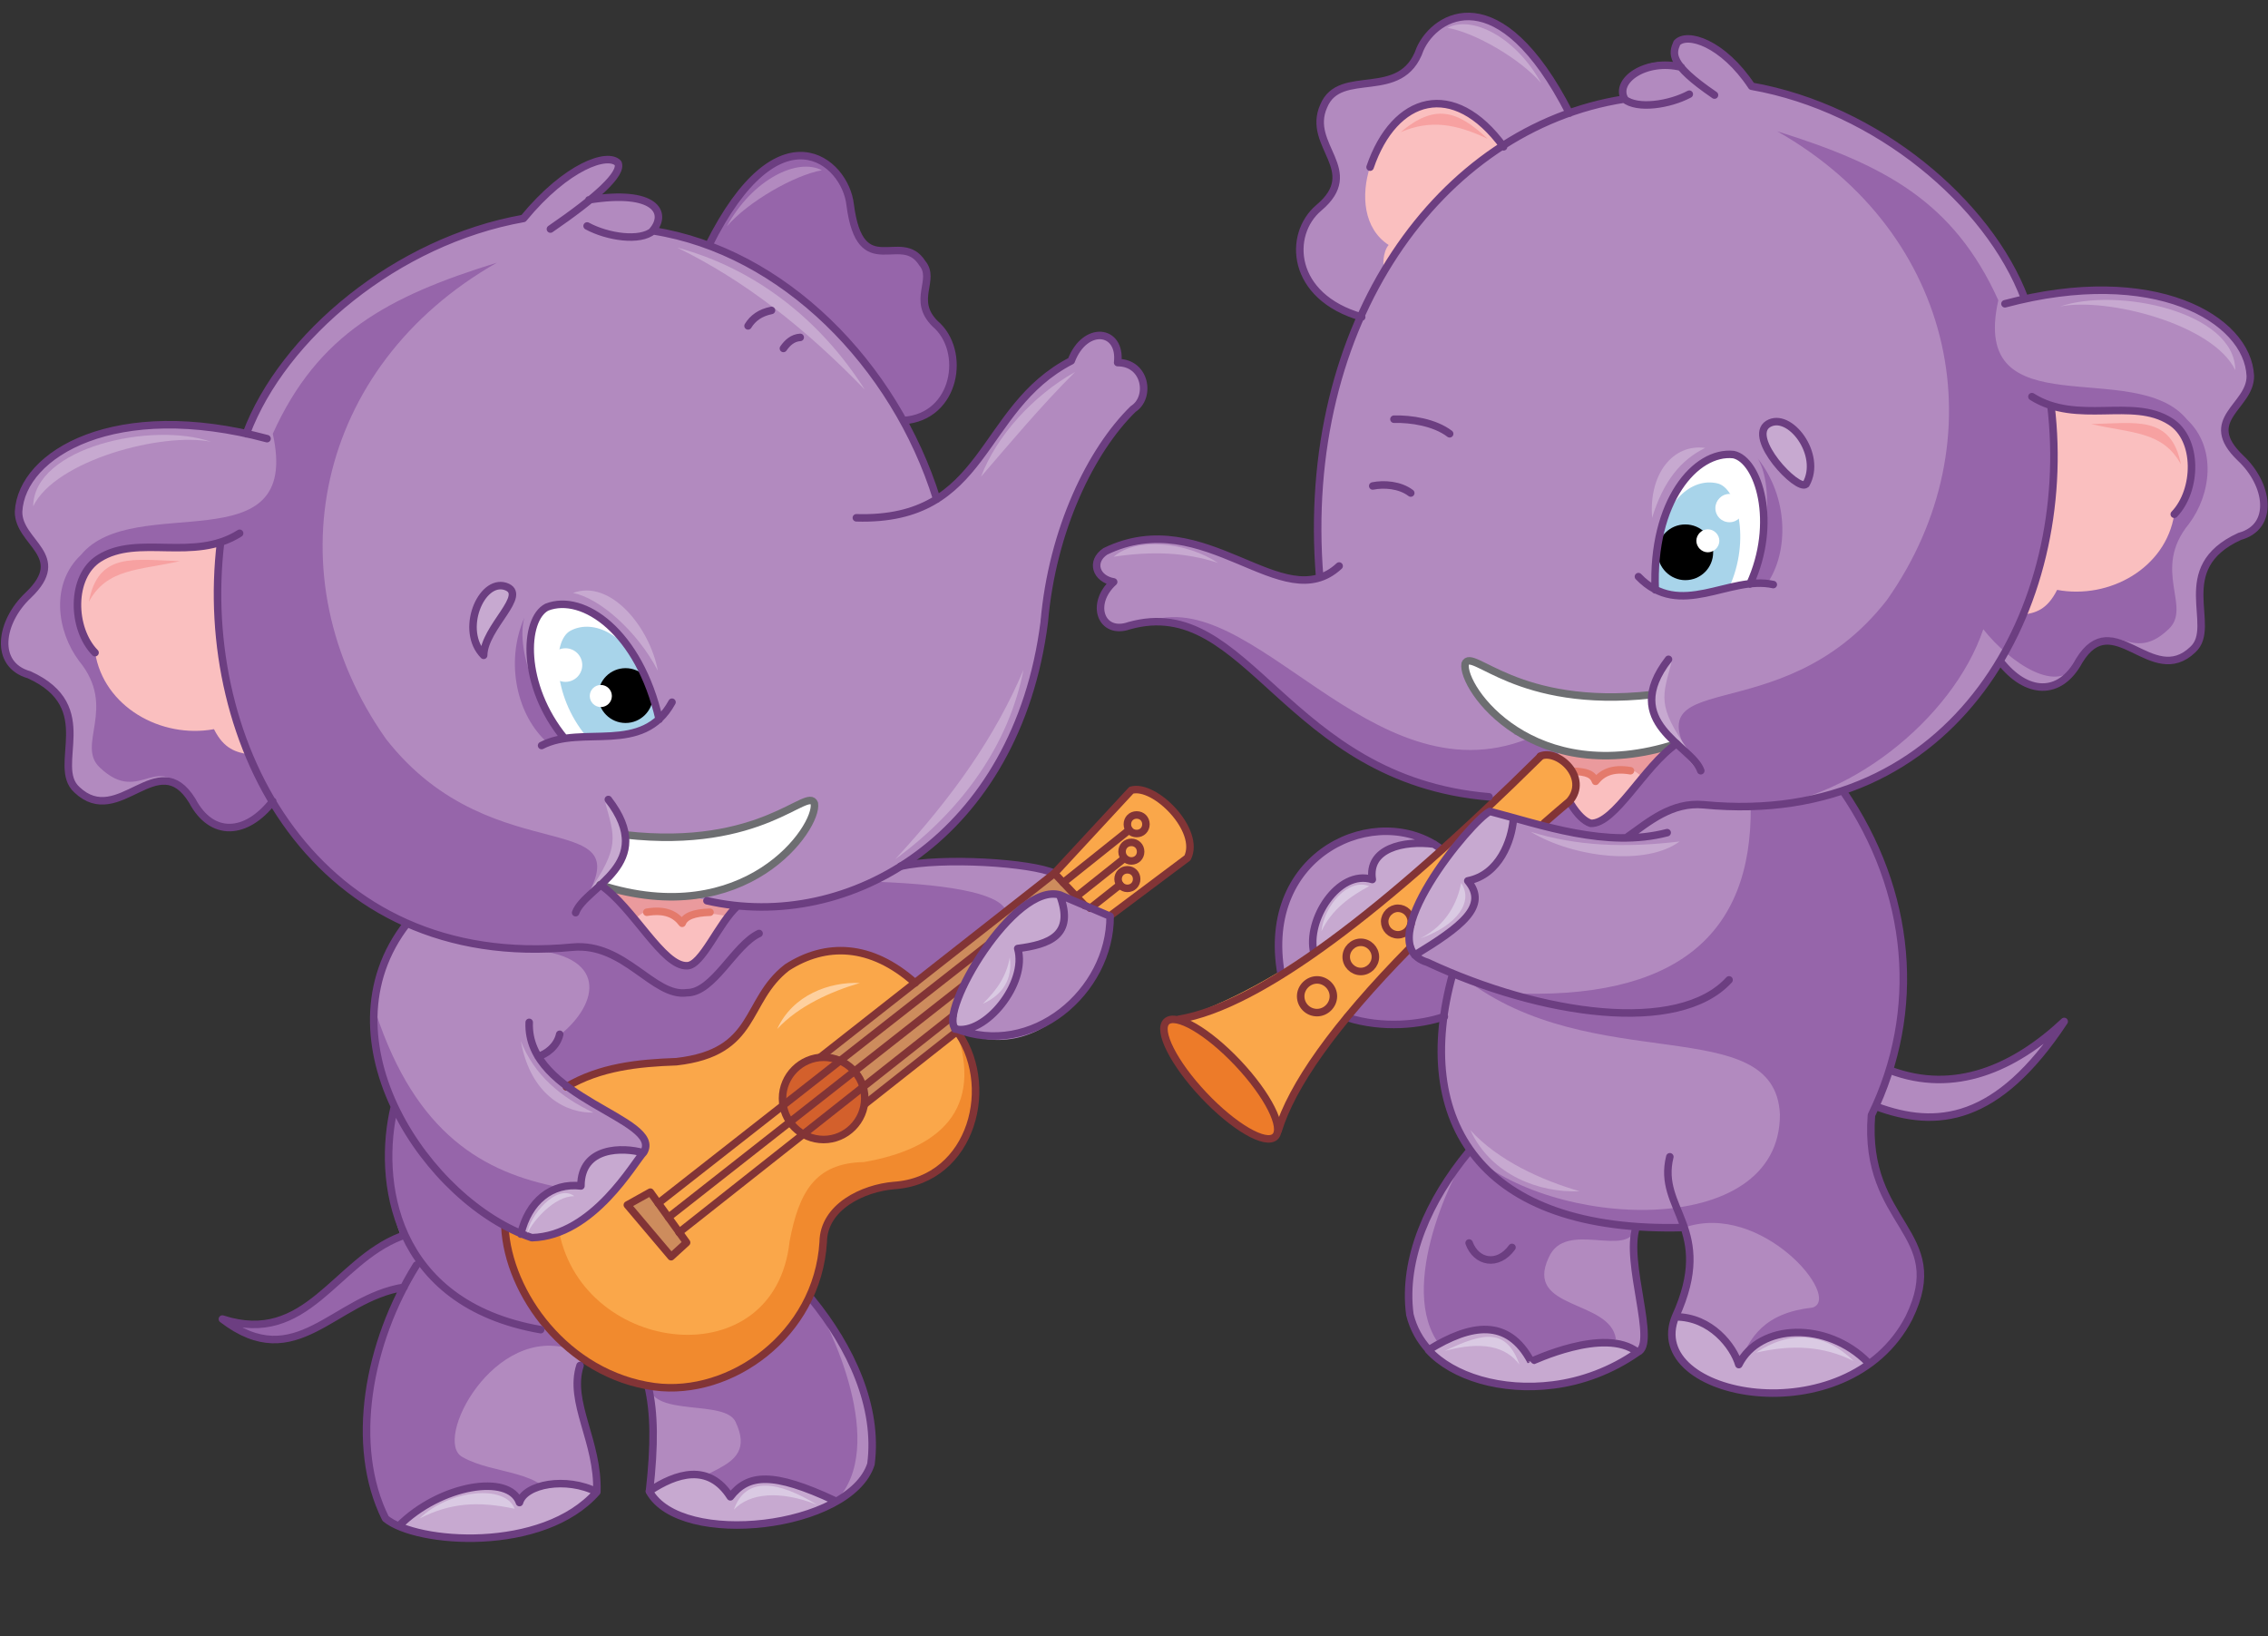 <?xml version="1.0" encoding="utf-8"?>
<!-- Generator: Adobe Illustrator 21.1.0, SVG Export Plug-In . SVG Version: 6.00 Build 0)  -->
<svg version="1.1" id="Layer_1" xmlns="http://www.w3.org/2000/svg" xmlns:xlink="http://www.w3.org/1999/xlink" x="0px" y="0px"
	 viewBox="0 0 513 370" style="enable-background:new 0 0 513 370;" xml:space="preserve">
<rect x="0" y="0" width="513" height="370" fill="#333333" stroke="none"/>
<style type="text/css">
	.st0{fill-rule:evenodd;clip-rule:evenodd;fill:#FAA74A;}
	.st1{fill-rule:evenodd;clip-rule:evenodd;fill:#9665AA;}
	.st2{fill-rule:evenodd;clip-rule:evenodd;fill:#B28ABF;}
	.st3{fill-rule:evenodd;clip-rule:evenodd;fill:#FABFBF;}
	.st4{fill-rule:evenodd;clip-rule:evenodd;fill:#EA9A9D;}
	.st5{fill-rule:evenodd;clip-rule:evenodd;fill:#FFFFFF;}
	.st6{fill:none;stroke:#6D6E71;stroke-width:1.699;stroke-linecap:round;stroke-linejoin:round;stroke-miterlimit:22.926;}
	.st7{fill-rule:evenodd;clip-rule:evenodd;fill:#A8D4EA;}
	.st8{fill:none;stroke:#E47A6B;stroke-width:1.699;stroke-linecap:round;stroke-linejoin:round;stroke-miterlimit:22.926;}
	.st9{fill-rule:evenodd;clip-rule:evenodd;fill:#F18A2E;}
	.st10{fill-rule:evenodd;clip-rule:evenodd;}
	.st11{fill-rule:evenodd;clip-rule:evenodd;fill:#CD8C5D;}
	.st12{fill-rule:evenodd;clip-rule:evenodd;fill:#C7A9D0;}
	.st13{fill:none;stroke:#6C3E81;stroke-width:1.699;stroke-linecap:round;stroke-linejoin:round;stroke-miterlimit:22.926;}
	.st14{fill-rule:evenodd;clip-rule:evenodd;fill:#F7A1A1;}
	.st15{fill:none;stroke:#823436;stroke-width:1.699;stroke-linecap:round;stroke-linejoin:round;stroke-miterlimit:22.926;}
	.st16{fill-rule:evenodd;clip-rule:evenodd;fill:#D3602C;}
	.st17{fill-rule:evenodd;clip-rule:evenodd;fill:#FED09E;}
	.st18{fill-rule:evenodd;clip-rule:evenodd;fill:#ED7B29;}
	.st19{fill-rule:evenodd;clip-rule:evenodd;fill:#DACAE3;}
</style>
<path class="st0" d="M251.1,207.2l-5.7-2.4l-6.8-7.3c5.8-6.3,11.6-12.5,17.4-18.8c5.3-1.5,15.8,9.1,12.7,15.3L251.1,207.2z"/>
<path class="st1" d="M326.7,229.9l2-9.8l-8.1-3.7l-1.5-2.1L304.7,230C312.8,232.8,321.3,231.7,326.7,229.9z"/>
<path class="st2" d="M452.3,149.6c-5.1,13.3-24.8,25-35.5,29.3c11.2,15.6,18.9,39.4,10.6,63.1c12.1,5.2,28.4,0.2,39.5-11
	c-8.3,13.5-23.2,28.2-42.6,19.2c-3.5,19.2,5.3,51.6-1.8,57.9c-10.4,5.5-30.7,8.8-44.2-4.3c0.8-8.8,6.9-18.6,2.6-26.2l-10.9-0.1
	c-2,9.3,1,16.4,2.1,25.9c-5.6,11.9-40.4,14-49.1,1.9c-8.5-9.7-5.6-25.4,9.1-44.9l-3.1-5.5l-1.5-6c-1.9-9.2-1.9-18.8,1.1-28.7
	l-8.7-4.3l-1-1.6l-29.2,6.1c-5.3-30.5,25.5-38.6,36.3-28.3l12.9-12c-49.5-2.7-49.2-43-83.6-38.9c-6.8,2.3-8.4-5.5-3.5-9.9
	c-4.9-1-4.9-5-1.9-6.9c16.9-10.2,32.7,9.2,48.6,6c-1.2-10.9-0.9-36.3,9.3-59.1c-13.3-4.5-18.9-14.3-9.7-24.7
	c9.6-7.2-2.3-15.1,1.1-23c4.7-9,17.3-0.6,21.8-12.9c2.7-5.6,17-18.4,33.8,14.5l12.5-3.2c-1.3-2.6,3.3-10.3,12.8-7.2
	c-5.3-8.2,8.1-9,16.1,4.4c32.8,7.2,51.6,25.8,61.8,48.1c33.6-5.9,51.3,5.9,51,17.4c0.1,7-11.4,9.8-2.2,18.6
	c6.3,5.9,7.8,15.5-0.2,17.7c-15.8,7.2-4.8,20.3-10.6,25.6c-9.3,8.9-18-10.1-25.7,2.5C465.9,157.6,458.2,157.2,452.3,149.6z"/>
<path class="st2" d="M61.6,181.3c6.2,12.9,20.9,23.7,30.5,27.5c-12.9,19.9-5.9,33.5-2.8,41.6c-2.6,11-1.6,20.6,1.5,29.3l0.6,11.5
	c-10.9,20-10,40.2-4.2,52.3c8.2,6.8,35.9,6.2,47.8-6c0.8-12.6-7.5-22.6-3.2-30.3l14.8,6.4c2.1,9.4,1.4,14.1,0.3,23.8
	c5.7,12.1,39.8,9.1,48.6-3.2c3.3-5.5,2.9-20.5-12-40.3l-2.8-24.1l14.2-13.2c10.3-1.4,13.7-13,21.2-23.9c20.2,10.4,36.7-14.6,35-25.4
	l-5.7-2.4l-6.8-7.3c-11.1-2.5-22.7-3.1-34.8-1.6c16.7-12,24.1-19.9,31.1-47.2c0.7-21.4,7-40.5,21.5-56.3c4.6-2.9,3.8-10.4-3.5-10.5
	c1.7-6.5-7-8.5-10.5-0.4c-13.8,5.5-19.1,26.3-30.5,31.2l-7.5-17.9c9.5,0.4,14.5-13,8.8-20.1c-8-8-1.1-7.5-4.6-15.5
	c-3.6-6.8-13.9,4.4-16.3-13.2c-0.6-9-15-24.2-32,9.2l-12.7-3.3c5-5-4.7-10.1-14.4-7c14.3-11.6,1-14.1-14.9,4.2
	C85.1,56.8,66,75.5,55.8,98.1c-34.1-6-52,6-51.7,17.7c-0.1,7.1,11.6,9.9,2.2,18.9c-6.4,6-7.9,15.7,0.2,18c16.1,7.3,4.8,20.6,10.8,26
	c9.5,9,18.3-10.2,26.1,2.5C47.8,189.4,55.6,188.9,61.6,181.3z"/>
<path class="st1" d="M204.3,95c9.5,0.4,14.5-13,8.8-20.1c-8-8-1.1-7.5-4.6-15.5c-3.6-6.8-13.9,4.4-16.3-13.2c-0.6-9-15-24.2-32,9.2
	C179.3,63.8,193.9,76.9,204.3,95z"/>
<path class="st1" d="M423.3,252.2c-1,28.8,18.5,24.5,7.6,47.6c-5.4,8.5-24.1,21.9-37.5,8.8c2.3-6.2,5.7-11.7,16.6-12.9
	c6.8-2.2-11.6-24.1-29-18.1l-10.9-0.1c-1.7,7.4-16-1.9-19.8,6.9c-5.6,11.9,13.9,9.4,15.2,18.4c-4.3,3.8-33.8,17-38.7,2.7
	c-11.7-12.1,1.4-39.4,5.4-45.1c18,17.5,70.5,20.4,70.4-8.4c-1.1-23.4-42.5-8.3-71.4-30.8l-2.5-1l12.3,4.4
	c38.2,1.8,55.3-13.2,55-42.2l20.8-3.6C434.5,204.8,432.9,227.1,423.3,252.2z"/>
<path class="st1" d="M448.6,142.3c-6.9,20.5-31.5,39.8-52.7,40.2c-10.6-0.4-19-1.2-27.9,6.8l-11.3-0.7l-7.6-2.3l6-4.3l1.1-4.2
	l-1.8-4.3l-3.1-2.1l-3.2-0.1l-9.4,9.1c-46.6-2-53.5-42.8-79.3-39.7c23.7-9.2,50.6,40.4,86.1,26.4c-13.3-4.5,19.7,6.6,28.9-3.8
	l9.9,11.3c-17.3-25.7,18.1-7.5,42.5-38.9c25.4-36,15.9-82.9-24.8-106c24.3,7.6,39.9,15.9,50,38.2c-6.6,29.5,31,12.6,42.7,27
	c6.8,6.4,5.4,17,0.4,23.6c-8.5,10.4,0.8,18.8-4.6,23.8c-9.3,8.9-12.8-5.1-20.5,7.4C465.9,157.6,454.6,149.9,448.6,142.3z"/>
<path class="st1" d="M89.2,250.3c-2.9,10.2-2,19.9,1.5,29.3c-18.4,8-20.1,23.7-40.4,18.7c15.8,12.6,28.1-6.2,41.1-7.2
	c-11.1,19.3-10,40.2-4.2,52.3c7.1,5.6,26.1,7.3,38.2-3.1c-1.7-8-13.7-6.7-20.8-10.8c-6.8-3.6,7.1-30.3,24.8-24.3l2.5,1.9l9,4.2
	l5.9,2.2c1,7,17.3,2.9,19.6,8.1c5.7,12.1-11.6,9.7-13,18.8c4.3,3.9,23.2,5.1,35.7-1c11.9-12.2-1.4-40-5.4-45.7
	c-18.2,17.7-69.2,12.9-69.1-16.4l3.5,1.6c-0.5-4.8,4.7-8.3,8.4-10.4c-17-3.3-32.4-11.9-41.5-39.5l0.6,9.1L89.2,250.3z"/>
<path class="st1" d="M61.7,181.5c11,20.6,35.5,32.8,57.1,33.2c19,1,16.8,12.2,7.8,19.4l-4.9,5l6.5,6.8l38.9,0.6l21.8-28.3l18.2,4.3
	l20.6-16.1c-0.8-3.9-10.7-6.3-29.7-7c-9.1,4.7-16.9,6.1-24,5.9l-7.8-0.3l-4.6,7.3c-3.9,3.6-4.6,7.7-6,6.3l0.4-15.7
	c13.4-4.5-6.2,2.8-15.6-7.8l-10,11.4c17.6-26-18.3-7.6-43.1-39.4c-25.9-36.7-16.2-84.2,25.1-107.7C87.8,67,71.9,75.5,61.7,98.1
	c6.7,30-31.4,12.8-43.4,27.4c-6.9,6.5-5.5,17.2-0.4,24c8.7,10.6-0.8,19,4.7,24.1c9.5,9,13-5.2,20.8,7.6
	C47.8,189.4,55.7,189,61.7,181.5z"/>
<polygon class="st3" points="377.5,168.7 354.6,167.9 352,169.7 354.6,173.3 356.4,177.6 355,181.3 357,184.1 359.8,186.1 
	362.9,185.1 365.3,183.1 "/>
<polygon class="st3" points="137.5,200.6 157.4,203.1 163.5,204.3 164.7,207.2 158.3,216.2 155.4,218.4 152.3,217.2 149.8,215.2 "/>
<path class="st4" d="M377.5,168.7l-22.9-0.9l-2.6,1.9l3.6,4.8l-0.8-0.2c3.5,0.4,6,0.1,6.2,2.4c3.8-3.8,7.3-4.1,10.5-0.9L377.5,168.7
	z"/>
<path class="st4" d="M137.5,200.6l19.9,2.5l8.7,1.7l-1.4,2.4l-0.6-0.1c-6-1.1-9.6-0.7-9.8,1.7c-3.9-3.9-7.5-4.2-10.7-0.9
	L137.5,200.6z"/>
<path class="st3" d="M491.8,116.3c-1.9,12.2-14.7,19.3-26.5,17.1c-2.3,4.6-5,5.2-7.6,5.6c6-16.2,8.1-32,6.2-47.3
	c10.2,2.6,18.4-2,27,3.6C497.2,99.4,497,111,491.8,116.3z"/>
<path class="st3" d="M21.5,147.5c1.9,12.3,14.9,19.6,26.9,17.4c2.3,4.6,5.1,5.2,7.8,5.7c-6.1-16.4-8.2-32.4-6.3-48
	c-10.4,2.6-18.7-2-27.4,3.7C16,130.4,16.3,142.1,21.5,147.5z"/>
<path class="st5" d="M374.5,133.3c7.7,3.9,14.3-0.9,21.4-1.3c6.4-13.9,2-28.1-3.7-29.3C383.5,101.8,373.7,113.4,374.5,133.3z"/>
<path class="st5" d="M149,162.6c-6.5,5.8-14.2,2.9-21.4,4.3c-9.9-12-9.3-27-4-29.7C131.9,134.1,144.6,142.9,149,162.6z"/>
<path class="st5" d="M379.2,168.2c-4.2-2.9-6-6.6-5.6-11.1c-30.6,3.4-40.7-10.8-42.2-7C330.5,155.5,346.7,178.7,379.2,168.2z"/>
<path class="st5" d="M135.8,200.1c4.2-2.9,6.1-6.7,5.7-11.3c31,3.5,41.3-11,42.8-7.1C185.1,187.2,168.7,210.7,135.8,200.1z"/>
<path class="st6" d="M373.6,157.1c-30.6,3.4-40.7-10.8-42.2-7c-0.9,5.4,15.3,28.6,47.8,18.1"/>
<path class="st7" d="M375,123.7l-0.5,9.6c6.2,3.6,11.1-0.3,16.6-0.4c5-10.9,1.8-22.7-2.7-23.6C382.6,108,376.4,113.3,375,123.7z"/>
<path class="st7" d="M146,153.3l3,9.3c-5.2,5.2-10.9,2.6-16.4,3.9c-7.8-9.4-7.7-21.8-3.5-23.9C134.3,139.9,141.9,143.5,146,153.3z"
	/>
<path class="st8" d="M368.8,174.3c-4.1-0.7-6.4,0.5-7.9,2.4c-0.6-1.6-1.9-2.2-5.4-2.3"/>
<path class="st8" d="M146.3,206.3c4.2-0.7,6.5,0.5,8,2.5c0.6-1.6,2.7-2.4,6.3-2.5"/>
<path class="st0" d="M114.3,277.4l3.5,1.6l17.2-8.1l10.5-10.2c3.2-5-11.6-10-17.4-14.9c7.2-3.9,15.7-5.3,24.9-5.7
	c5.3,0.3,10.5-1.1,17.9-12.1c9.1-15.5,22.8-15.6,36.1-5.7l9.1,10.3c7.9,13.7,1.7,33.6-16.6,36c-7,0.6-13,4.3-13.2,12.3
	c-1.3,21-21.5,33.7-39.7,32.6C129.1,308.2,117.2,296.3,114.3,277.4z"/>
<path class="st9" d="M114.3,277.2l3.5,1.9l8.7-0.4c5.6,27.9,48.8,33,52.1,2c2.1-11,5.7-17.7,16.8-17.9c17.1-3,27.2-11.8,20.8-30.1
	c9,14.6,3,34.7-16.6,36c-7,0.6-13,4.3-13.2,12.3c-1.3,21-21.5,33.7-39.7,32.6C128.9,307.9,117.2,295.5,114.3,277.2z"/>
<path class="st10" d="M381.2,131.2c3.5,0,6.3-2.8,6.3-6.3c0-3.5-2.8-6.3-6.3-6.3c-3.5,0-6.3,2.8-6.3,6.3
	C375,128.4,377.8,131.2,381.2,131.2z"/>
<polygon class="st11" points="245.4,204.8 239.7,202.4 216.4,233.3 195.1,250.1 185.4,239.2 238.5,197.5 "/>
<path class="st0" d="M319,214.3l19.8-30.4l9.3,2.6l6.8-5.3c3.7-6.5-1.5-12-6.6-10.2c-32.7,32.8-60,52.6-81.7,59.4
	c12,4.8,18.5,14,22.5,25.1C292.2,245.6,301.6,232.1,319,214.3z"/>
<circle class="st10" cx="141.5" cy="157.3" r="6.2"/>
<path class="st5" d="M386.3,124.9c1.4,0,2.6-1.2,2.6-2.6c0-1.4-1.2-2.6-2.6-2.6c-1.4,0-2.6,1.2-2.6,2.6
	C383.7,123.7,384.9,124.9,386.3,124.9z"/>
<path class="st5" d="M391.2,118.1c1.8,0,3.2-1.5,3.2-3.2c0-1.8-1.5-3.2-3.2-3.2c-1.8,0-3.2,1.5-3.2,3.2
	C388,116.7,389.4,118.1,391.2,118.1z"/>
<circle class="st5" cx="135.9" cy="157.4" r="2.5"/>
<circle class="st5" cx="127.9" cy="150.4" r="3.8"/>
<path class="st12" d="M408.5,109.5c-1.9,1.7-13.4-10.5-8.6-13.6C404.7,92.9,412.3,102.8,408.5,109.5z"/>
<path class="st13" d="M408.5,109.5c-1.9,1.7-13.4-10.5-8.6-13.6C404.7,92.9,412.3,102.8,408.5,109.5z"/>
<path class="st12" d="M109.4,148.2c0.1-6.4,10.4-13.8,4.9-15.6C108.8,130.9,103.9,142.6,109.4,148.2z"/>
<path class="st13" d="M109.4,148.2c0.1-6.4,10.4-13.8,4.9-15.6C108.8,130.9,103.9,142.6,109.4,148.2z"/>
<path class="st3" d="M340.1,33.1c-11.7,7.8-20.7,18.4-26.8,28.6c-0.7-1.4-0.5-4.8,0.8-6.3c-5.7-3.7-6.3-11.3-4.2-17.7
	C315.4,21.7,328.7,17.7,340.1,33.1z"/>
<path class="st12" d="M323.2,305.3c5.2,6.8,26.7,14.5,47.2,0.6c-6.2-4.1-16.1-1.5-24.1,2.1C345.1,303.8,337.7,295.1,323.2,305.3z
	 M320,215.9l-0.2-0.8c-4.2-6.8,4.2-20.5,17.7-31.7l4.8,1.4c-0.2,4.6-3.1,12.5-10.3,14.3C335,203.9,333.7,208,320,215.9z
	 M379.1,297.7l-0.8,4c-0.1,16,38,16.6,44.4,6.3c-9.2-9.3-24.5-8.9-29.2,0.5C392.1,304.4,386.9,298.3,379.1,297.7z"/>
<path class="st12" d="M297.2,215.5l28.9-23.4c-1.8-1.2-19-3.2-15.8,6.8C306.6,196.9,294.8,204.9,297.2,215.5z"/>
<path class="st12" d="M117.8,279l2.5,0.9c12.1-1.4,14.7-6.7,19.8-11.8l5.5-7.5c-4.5-1.3-14.5-1.3-14.1,7.5
	C126.6,266.5,117.9,272.7,117.8,279z M90.2,345.1c11.8-11,23.9-10.1,27.3-5.3c3.6-4.8,7.4-5.6,17.5-2.4
	C128.4,346.5,101.8,351.5,90.2,345.1z M188.9,339.4c-12.2,6.3-35.1,8.6-42-2.2c9.5-7.6,14.6-3.3,18.3,1.3
	C169,333.4,174.7,332.8,188.9,339.4z M216,232.6c0.9-15.8,15.1-30.3,23.7-30.2c4.2,8.9-2.4,12.7-9.5,12.1
	C233.1,222.1,222.5,233.9,216,232.6z"/>
<path class="st13" d="M238.5,197.5c-5.2-2.4-25.2-3.7-34.8-1.6 M146.6,313.5c1.4,6,1.5,13.1,0.3,23.8c7.1,12.8,45.4,8.5,50.1-6.2
	c1.7-12.9-4.5-26.4-13.5-37.4"/>
<path class="st12" d="M378.1,149.7c-2,7.7-3.5,9.8,4,20.3C373.2,162.9,369.8,157.7,378.1,149.7z M346.2,188.1
	c10.3,3.2,21.1,3.7,33.7,2.2C372.5,195.8,356.2,194.1,346.2,188.1z M275.5,127.3c-7.3-2.4-14.8-2.7-23.6-1.4
	C257.1,121.4,268.4,122.6,275.5,127.3z M373.7,117.1c2.5-8.3,6.6-13.2,12-15.8C378.4,100.3,372.9,107.2,373.7,117.1z M505.6,83.7
	c-5-10.4-29-16.5-39.6-14.4C479,64.9,505.5,70.5,505.6,83.7z M348.6,18.8c-4.7-5.5-15.1-11.5-21.2-12.5
	C332.9,3.4,342.8,8.3,348.6,18.8z M332.6,255.6c6.3,6.9,16.1,11.3,24.7,13.8C348.3,269.8,337.3,265.8,332.6,255.6z"/>
<path class="st12" d="M136.9,181.5c2.1,7.8,3.5,9.9-4,20.6C141.8,194.7,145.3,189.4,136.9,181.5z M148.8,151.7
	c-4.5-8.8-13.2-16.5-19.2-17.6C138.1,130.9,147,141.9,148.8,151.7z M231.5,151.5c-6.4,15.1-15.9,28.6-29,42.8
	C217.7,183.2,228.2,168.3,231.5,151.5z M221.9,107.8c5.7-6.6,13.8-16.3,21.3-23.7C233.6,89.5,225.4,98.6,221.9,107.8z M153.2,56
	c15.3,7.5,28.7,18,42.4,32.1C185.5,72.2,170.7,60.7,153.2,56z M7.5,114.5c5.1-10.5,29.4-16.8,40.2-14.6
	C34.5,95.3,7.7,101.1,7.5,114.5z M134.2,251.6c-7.4-3.5-13.4-8.5-16.4-16.2C120.1,248.2,128.6,251.8,134.2,251.6z"/>
<path class="st2" d="M164.4,51.2c4.8-5.6,15.3-11.6,21.5-12.7C180.3,35.6,170.2,40.6,164.4,51.2z"/>
<path class="st14" d="M336.5,31.4c-7.2-3.4-13-4.4-19.7-1.5C324.5,23.4,329.6,24.9,336.5,31.4z"/>
<path class="st14" d="M493.3,105c-4.1-7.5-11.1-7-20.3-9.1C483,95.7,491.1,93.8,493.3,105z"/>
<path class="st14" d="M20.1,136.1c4.1-7.6,11.3-7.1,20.6-9.2C30.4,126.6,22.2,124.7,20.1,136.1z"/>
<path class="st1" d="M397.6,103.7c4.1,6.9,1.5,22.5-1.8,28.3h3.9C404.7,124.7,404.5,112.4,397.6,103.7z"/>
<path class="st1" d="M118.6,139.7c-2.2,7.9,4.4,22.4,9.1,27.3l-3.8,1C117.1,162.1,114.1,150,118.6,139.7z"/>
<polyline class="st15" points="216.4,233.3 195.1,250.1 185.4,239.2 238.5,197.5 245.4,204.8 "/>
<path class="st15" d="M238.5,197.5c5.8-6.3,11.6-12.5,17.4-18.8c5.3-1.5,15.8,9.1,12.7,15.3l-17.5,13.1"/>
<path class="st16" d="M186.3,257.7c5.1,0,9.3-4.2,9.3-9.3c0-5.1-4.2-9.3-9.3-9.3c-5.1,0-9.3,4.2-9.3,9.3
	C177,253.5,181.1,257.7,186.3,257.7z"/>
<path class="st15" d="M186.3,257.7c5.1,0,9.3-4.2,9.3-9.3c0-5.1-4.2-9.3-9.3-9.3c-5.1,0-9.3,4.2-9.3,9.3
	C177,253.5,181.1,257.7,186.3,257.7z"/>
<polygon class="st11" points="141.9,272.5 147.1,269.6 155.3,281 151.8,284.2 "/>
<polygon class="st15" points="141.9,272.5 147.1,269.6 155.3,281 151.8,284.2 "/>
<path class="st15" d="M207,222.3c-10.1-9-20.3-9.1-29-3.5c-9.8,7.6-6.5,19.2-25,21.3c-8.7,0.3-17.3,1.2-24.9,5.7"/>
<path class="st15" d="M216,232.6c9.6,12.3,4.1,34.3-13.8,35.5c-7,0.6-15.9,4.8-16,12.8c-1.3,21-21,35-38.2,32.7
	c-19.8-2.7-33.1-21.1-33.8-36.2"/>
<line class="st15" x1="148.9" y1="272.1" x2="223.3" y2="213.8"/>
<path class="st13" d="M289.8,220.4c-5-27.7,21.8-39.3,36.3-28.3 M324.4,190.9c-7-0.9-15.1,1-14,8c-7.7-2.4-15,9.2-13.2,16.6
	 M379.2,168.2c-7.4,5.1-13.9,18.2-19.4,18c-1.5-0.5-3-2-4.5-4.4 M304.7,230.1c8.2,2.6,16.6,1.6,22-0.2"/>
<line class="st15" x1="151.2" y1="275.3" x2="217.8" y2="223"/>
<line class="st15" x1="153.6" y1="278.7" x2="215.5" y2="229.8"/>
<path class="st6" d="M141.4,188.8c31,3.5,41.3-11,42.8-7.1c0.9,5.4-15.5,29-48.5,18.4"/>
<path class="st17" d="M175.8,232.7c4.8-5.2,12.2-8.5,18.7-10.4C187.6,222,179.3,225,175.8,232.7z"/>
<path class="st15" d="M348.4,171.1c-35.4,35-63.4,56.3-81.7,59.4"/>
<path class="st15" d="M349.3,186.1c1.8-1.6,3.7-3.2,5.7-4.9c4.6-5.3-2.6-11.9-6.6-10.2 M289.1,255.7c3.1-10.1,12.4-23.6,29.9-41.4"
	/>
<ellipse transform="matrix(0.727 -0.686 0.686 0.727 -92.115 256.195)" class="st18" cx="276.3" cy="244" rx="5.3" ry="17.9"/>
<ellipse transform="matrix(0.727 -0.686 0.686 0.727 -92.115 256.195)" class="st15" cx="276.3" cy="244" rx="5.3" ry="17.9"/>
<path class="st15" d="M297.9,229c2,0,3.7-1.7,3.7-3.7c0-2-1.7-3.7-3.7-3.7c-2,0-3.7,1.7-3.7,3.7C294.2,227.3,295.8,229,297.9,229z"
	/>
<path class="st15" d="M307.8,219.7c1.8,0,3.3-1.5,3.3-3.3c0-1.8-1.5-3.3-3.3-3.3c-1.8,0-3.3,1.5-3.3,3.3
	C304.5,218.2,306,219.7,307.8,219.7z"/>
<path class="st15" d="M316.2,211.4c1.7,0,3-1.4,3-3c0-1.7-1.4-3-3-3c-1.6,0-3,1.4-3,3C313.2,210,314.5,211.4,316.2,211.4z"/>
<line class="st15" x1="240.5" y1="199.6" x2="255.4" y2="187.7"/>
<line class="st15" x1="243.4" y1="202.8" x2="254.2" y2="194.2"/>
<line class="st15" x1="246.6" y1="205.4" x2="253.3" y2="200.1"/>
<path class="st15" d="M255,200.9c1.2,0,2.1-0.9,2.1-2.1c0-1.2-0.9-2.1-2.1-2.1c-1.2,0-2.1,0.9-2.1,2.1
	C252.9,199.9,253.8,200.9,255,200.9z"/>
<path class="st15" d="M255.9,194.7c1.2,0,2.1-0.9,2.1-2.1c0-1.2-0.9-2.1-2.1-2.1c-1.2,0-2.1,0.9-2.1,2.1
	C253.8,193.8,254.8,194.7,255.9,194.7z"/>
<path class="st15" d="M257.1,188.5c1.2,0,2.1-0.9,2.1-2.1c0-1.2-0.9-2.1-2.1-2.1c-1.2,0-2.1,0.9-2.1,2.1
	C255,187.6,255.9,188.5,257.1,188.5z"/>
<path class="st13" d="M323.1,305.3c5.5,6,16.5,9.4,28.2,7.9c6.4-0.8,13.1-3.2,19.1-7.4c-7.5-5.9-24.1,2.2-24.1,2.1
	C341.1,298.1,332.8,299.3,323.1,305.3z M370.6,130.4c9.4,9.8,20.6-0.4,30.5,1.8 M319.1,111.5c-2.5-1.9-6.1-2.1-8.6-1.6 M327.9,98.1
	c-3.4-2.6-8.8-3.4-12.6-3.3 M302.9,128c-12.8,11.9-30.3-14.3-52.9-3.3c-3.4,2.3-2.1,6.2,1.9,6.9c-5.5,5-2.8,12.1,3.5,9.9
	c27-7.6,35.2,34.8,81.4,38.7 M463.9,91.7c5.4,45-21.2,95.8-78.5,90.3c-7.3-0.7-12.5,3.9-17.2,7.2 M387.8,21.5
	c-10.4-7.1-9.5-9.4-8.5-11.8c2.3-2.5,10.4,0,16.9,9.8c28.3,5,53.6,26.3,61.8,48.1 M453.5,68.7c33.7-9,54.9,3.4,55.5,16.3
	c0.1,7-11.4,9.8-2.2,18.6c6.3,5.9,7.8,15.5-0.2,17.7c-15.8,7.2-4.8,20.3-10.6,25.6c-9.3,8.9-18-10.1-25.7,2.5
	c-4.4,8.2-12,7.7-17.9,0.1 M382.1,21.3c-4.5,2.4-11.8,3.5-14.7,1.1c-41.7,6.5-73.6,50.7-68.9,108.2 M309.9,37.8
	c5.5-16.1,18.9-20.1,30.2-4.6 M355,25.6c-15.9-31.1-30.4-22.2-33.8-14.5C317,23.3,303.1,15,299.4,24c-4,9,9,14.5-1.1,23
	c-7.1,6-6.4,20.1,9.7,24.7 M422.5,308.1c-9.2-9.3-24.5-8.9-29.2,0.5c-1.2-4.1-6.3-10.8-14.3-10.8 M380.9,277.6
	c-46.2,1.3-61.6-24.1-52.3-57.4 M427.4,242c14.7,5.6,28.3-0.5,39.5-11c-15.1,22.9-28.9,24.3-42.6,19.2 M377.7,261.6
	c-3,12,10.4,16.1,1.3,36.1c-7.7,18.4,38.9,27.3,52.8,0.3c9.5-19.5-10.4-20.8-8.5-45.8c11.5-23.6,9.2-50.5-6.5-73.4 M377.4,149.1
	c-11.1,14.4,5.3,19.4,7.3,25.2 M459.6,89.7c10.3,6.5,22.7,0.1,31.3,5.6c6.4,4,6.1,15.6,0.9,21 M332.3,281.1c1.6,4.4,6.5,5.4,9.7,1
	 M367.5,22.4c-2.4-4.1,4.7-9.2,12.8-7.2 M323.2,305.3c-2-2.2-3.5-4.8-4.3-8c-1.7-12.7,4.4-26,13.3-36.8 M370.1,277.5
	c-2.7,7.9,4.8,26.5,0.3,28.3 M391.1,221.6c-11.4,12.5-42.4,8.1-68.3-4c-13.4-4,10.2-32.3,14.2-34.1c11.6,3,26.3,8.4,40.1,4.8
	 M342.3,185.4c-0.4,4.6-3.1,12.4-10.3,13.8c4.8,5.7-1.5,10.4-12,16.8 M395.8,132.1c6.4-13.9,2-28.1-3.7-29.3
	c-8.6-0.9-18.5,10.6-17.7,30.6"/>
<path class="st19" d="M321.3,212.2c6.1-3.1,8.4-8.4,9.2-12.5C333.3,203.8,329.8,209.2,321.3,212.2z M343.7,308.6
	c-3.1-4.1-8.4-5.4-16.9-3.1C335.8,301.2,340.7,300.4,343.7,308.6z M419.3,307.8c-6.8-3.4-13.9-3.8-22.1-1.9
	C404.9,300.8,412.7,301.3,419.3,307.8z M309.7,200.4c-4.3,2.3-8.5,5.3-10.8,10.2C299.5,204.8,305,198.5,309.7,200.4z"/>
<path class="st13" d="M251.1,207.2c0.1,17-17.7,32.3-35,25.4c-4-3.7,13.4-33.3,23.7-30.2L251.1,207.2z M90.7,279.6
	c-14.9,5.7-21.3,24.9-40.4,18.7c16.7,12.8,25.1-4.7,41.1-7.2 M89.2,250.3c-3.9,16.2-0.7,44.5,33.1,50.4 M121.7,238.9
	c1.7-0.4,4.3-2.2,4.9-5 M92.1,208.8c-20.6,26.3,4.9,63.3,28.2,71.1c14-0.4,23.2-17.2,25.3-19.3c4.6-7.7-26.6-12.1-25.9-29.4
	 M54.2,120.6c-10.4,6.6-23,0.1-31.8,5.7c-6.5,4.1-6.2,15.9-0.9,21.3 M60.4,99.2C26.2,90,4.9,102.6,4.2,115.7
	c-0.1,7.1,11.6,9.9,2.2,18.9c-6.4,6-7.9,15.7,0.2,18c16.1,7.3,4.8,20.6,10.8,26c9.5,9,18.3-10.2,26.1,2.5c4.4,8.3,12.2,7.8,18.2,0.1
	 M193.7,117.1c29.8,0.9,27.6-24.7,48.6-35.5c3.1-8.2,11.4-7.2,10.5,0.4c6.4,0,7.6,7.9,3.5,10.5c-9.5,9.3-18.3,27.2-20.1,48.2
	c-6.2,48.4-44.1,70.4-76.3,63 M132.8,51.1c4.6,2.5,12,3.6,14.9,1.1c29.4,4.6,54.7,30.2,64.2,60.7 M160.3,55.5
	c15.9-31.9,30.9-19.1,32-9.2c2.3,17.8,11.5,5.6,16.3,13.2c3.2,3.8-2.5,8.3,2.9,13.7c7.2,6.1,4.8,21.1-7.1,21.9 M147.6,52.2
	c3.5-4.1,0.6-9.4-14.4-7 M49.9,122.6c-5.5,45.7,21.5,97.2,79.6,91.6c11.8-1.1,18.3,11.4,25.9,10.3c6,0,10.7-10.8,16.3-13.4
	 M124.5,51.8c10.5-7.2,16.3-12.5,15.3-14.9c-2.3-2.5-11.6,0.6-21.4,12.5C89.7,54.5,64,76,55.7,98.1 M239.7,202.4
	c3.5,9.2-2.5,11.2-9.5,12.1c2.3,7.8-7.4,19.8-14.2,18.2 M152,158.8c-6.6,12.1-20.3,5-29.5,9.8 M127.7,167c-9.9-12-9.3-27-4-29.7
	c8.2-3.2,20.9,5.6,25.4,25.4 M177.2,78.8c0.9-1.3,2.1-2.4,3.8-2.5 M169.2,73.7c1.1-1.8,2.8-3,5.3-3.5 M90.2,345.1
	c9.4-9.4,25-11.9,27.3-5.3c1.2-4.2,10.6-5.9,17.5-2.4 M145.5,260.7c-4.5-1.3-14.1-1.5-14.1,7.5c-6.6-0.8-11.9,3.5-13.6,10.9
	 M146.9,337.2c6-4,13.4-6.4,18.3,1.3c4-5.2,9.6-5.7,23.7,0.9 M137.6,180.8c11.3,14.7-5.3,19.7-7.4,25.6 M135.8,200.1
	c7.5,5.1,14.1,18.5,19.6,18.3c3.4,0,7.2-9.8,11.4-13.5 M94.2,286.1c-11,17.6-15.2,40.8-7,57.3c7,5.8,35.6,7.9,47.8-6
	c0.4-11.4-6.5-20.3-3.8-28.6"/>
<path class="st19" d="M166,341.4c3.6-3.8,10.5-4.4,18.8-1.1C176.2,335,168.7,333.7,166,341.4z M228.4,216.5
	c-0.7,4.1-2.8,7.3-6.1,10.5C226.8,225,229.1,221.4,228.4,216.5z M119.3,278.9c1.3-2.9,6.1-8.4,10.6-8.4
	C125.9,267.5,119.7,275.1,119.3,278.9z M94.9,343.4c6.9-3.5,13.1-4,21.5-2.2C114.3,335.6,101.6,336.9,94.9,343.4z"/>
</svg>
